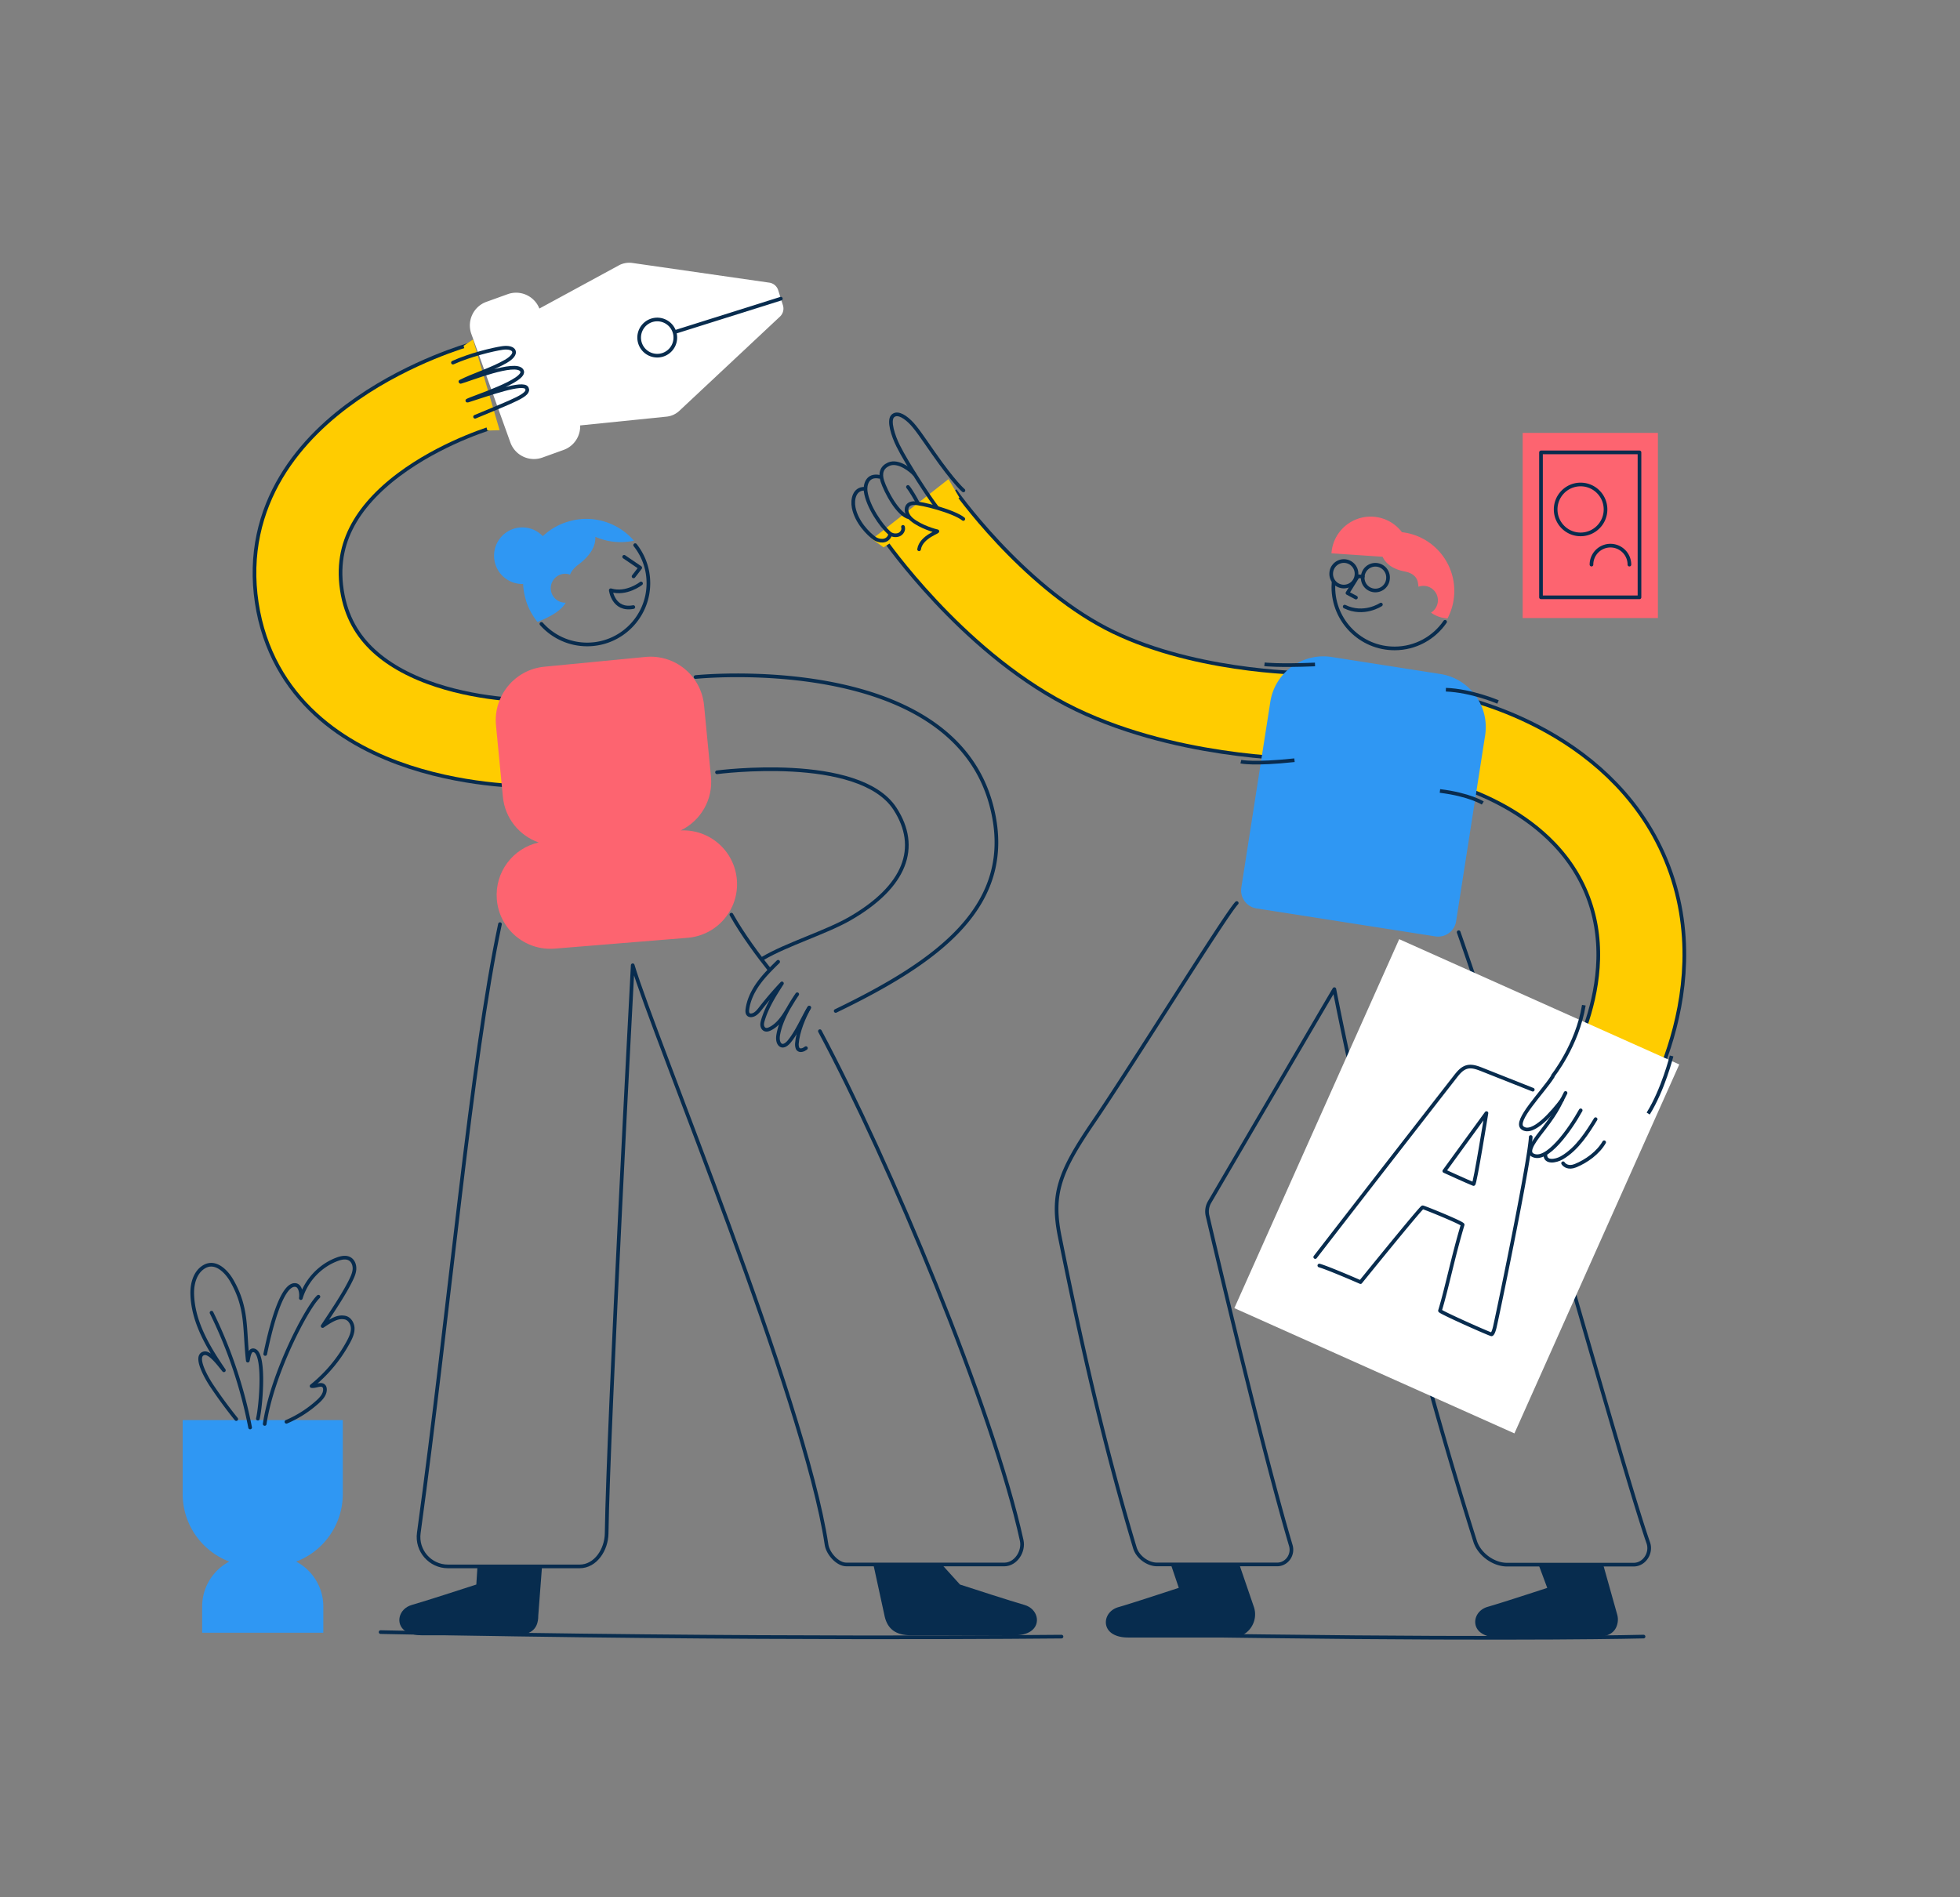 <svg width="627" height="607" fill="none" xmlns="http://www.w3.org/2000/svg"><rect width="100%" height="100%" fill="#808080" stroke="none"/><path d="M512.902 500.758h-20.649l2.709 7.28c-4.438 1.445-14.534 4.758-19.067 6.061-4.221 1.214-5.378 6.116-2.014 8.396 1.407.954 3.292 1.425 5.119 1.418l30.812-.11c4.283-.016 7.11-1.149 7.683-4.777a5.864 5.864 0 0 0-.167-2.495l-4.426-15.773ZM396.583 500.9h-21.896l2.405 7.12c-4.438 1.446-14.824 4.887-19.356 6.19-4.221 1.213-5.378 6.114-2.014 8.395 1.407.954 3.292 1.315 5.119 1.309h33.288l.144-.002c5.021-.061 8.462-5.108 6.816-9.856l-4.506-13.156Z" fill="#072C4E"/><path d="M466.626 298.256s14.716 41.946 27.972 85.016c5.939 19.295 26.428 92.41 32.691 110.369 1.124 3.222-1.266 6.957-4.676 6.957H482.05c-4.294 0-8.862-3.358-10.156-7.457-28.535-90.441-45.036-176.667-45.036-176.667 0-.1-33.143 56.545-39.916 68.121a5.95 5.95 0 0 0-.659 4.368c2.997 12.809 17.757 75.471 26.645 105.51.873 2.952-1.26 6.036-4.337 6.06h-38.434c-3.04 0-6.235-2.389-7.109-5.304-10.38-34.579-17.768-68.424-24.038-99.586-2.738-13.6-.099-20.719 10.784-36.661 12.408-18.177 42.466-66.685 45.836-70.058" stroke="#082C4E" stroke-width="1.171" stroke-linecap="round" stroke-linejoin="round"/><path d="M173.396 501.105h-20.648l-.375 5.858c-4.438 1.445-16.12 5.233-20.653 6.536-4.22 1.213-5.377 6.115-2.013 8.396 1.406.953 3.426 1.314 5.253 1.308h29.44c4.831-.018 7.808-1.458 7.791-6.294l1.205-15.804ZM279.394 500.544h21.896l5.804 6.418c4.438 1.446 16.12 5.234 20.652 6.537 4.221 1.213 5.377 6.115 2.013 8.396-1.406.953-3.292 1.313-5.119 1.307h-33.288c-4.83-.018-7.393-2.056-8.321-5.928l-3.637-16.73Z" fill="#072C4E"/><path d="M262.283 329.913c22.241 41.58 55.328 120.772 64.554 162.938.773 3.535-1.884 7.641-5.498 7.695H270.8c-2.862.043-5.967-3.503-6.391-6.337-7.076-47.222-55.038-161.991-62.003-185.382 0 0-7.822 146.21-8.343 181.806-.075 5.155-3.514 10.533-8.665 10.533h-42.089c-5.714 0-10.113-5.046-9.336-10.713 9.852-71.837 16.687-151.204 25.971-194.783M233.973 292.634c3.595 6.41 8.847 13.442 12.133 17.543M121.747 522.182c118.428 2.531 217.825 1.445 217.825 1.445M359.456 522.829c16.723.357 30.493.497 44.514.674 85.271 1.078 121.803.113 121.803.113" stroke="#082C4E" stroke-width="1.171" stroke-linecap="round" stroke-linejoin="round"/><path d="M294.199 164.768s22.6 32.434 53.16 48.391c29.887 15.6 68.327 15.931 70.005 15.937" stroke="#092C4E" stroke-width="28.701" stroke-linejoin="round"/><path d="M294.199 164.768s22.6 32.434 53.16 48.391c29.887 15.6 68.327 15.931 70.005 15.937" stroke="#FC0" stroke-width="26.358"/><path d="m303.421 153.292-24.43 19.168 3.667 2.669 24.261-15.927-3.498-5.91Z" fill="#FC0"/><path d="M290.94 165.571c-3.673-.797-7.564-8.28-8.65-11.571-.837-2.533-.253-4.469 1.989-5.474 3.229-1.448 7.518 2.332 8.169 3.136" stroke="#082C4E" stroke-width="1.171" stroke-linecap="round" stroke-linejoin="round"/><path d="M290.447 155.797c.778.874 2.658 4.063 3.141 5.128M281.345 152.549c-3.994-.831-4.678 2.728-4.421 4.638.655 4.875 4.991 11.092 7.585 13.37.793.695 2.008.889 2.996.524.988-.364 1.697-1.515 1.354-2.511" stroke="#082C4E" stroke-width="1.171" stroke-linecap="round" stroke-linejoin="round"/><path d="M276.563 156.379c-3.207-.084-3.997 3.346-3.471 6.029.904 4.614 4.589 8.359 6.759 9.9 1.052.746 3.948 1.459 4.887-1.148M308.196 156.914s-2.852-2.286-9.672-12.058c-3.572-5.117-5.536-8.118-7.408-9.924-2.327-2.244-4.426-3.018-5.591-1.741-1.313 1.44.121 6.112 1.78 9.447 2.929 5.886 10.28 17.014 12.301 19.581" stroke="#082C4E" stroke-width="1.171" stroke-linecap="round" stroke-linejoin="round"/><path d="M308.161 166.043c-3.08-2.466-13.439-5.152-15.853-5.076-3.025.095-2.903 3.334-.664 5.226 2.8 2.368 7.695 3.727 8.105 3.746 1.106.053-5.106 1.672-5.736 5.803" stroke="#082C4E" stroke-width="1.171" stroke-linecap="round" stroke-linejoin="round"/><path d="M510.074 353.674s25.331-36.55 10.111-73.255c-14.889-35.929-57.091-44.221-58.89-44.565" stroke="#092C4E" stroke-width="28.701" stroke-linejoin="round"/><path d="M510.074 353.674s25.331-36.55 10.111-73.255c-14.889-35.929-57.091-44.221-58.89-44.565" stroke="#FC0" stroke-width="26.358"/><path d="m459.15 299.592-57.188-8.942a5.84 5.84 0 0 1-4.864-6.672l9.272-59.42c1.466-9.393 10.26-15.818 19.643-14.351l34.739 5.432c9.384 1.467 15.802 10.272 14.337 19.665l-9.274 59.419a5.834 5.834 0 0 1-6.665 4.869Z" fill="#2F97F3"/><path d="m484.459 458.607-89.595-40.079 52.738-118.045 89.595 40.078-52.738 118.046Z" fill="#fff"/><path d="M420.742 402.185a21311.683 21311.683 0 0 1 44.779-57.685c1.005-1.29 2.117-2.654 3.691-3.097 1.616-.456 3.318.174 4.878.793l16.241 6.444M422.055 404.899c3.134.913 13.169 5.303 13.169 5.303s19.28-23.811 19.872-23.924c.321-.06 12.954 5.085 12.803 5.586-3.04 10.1-5.109 20.513-7.251 27.475-.125.409 16.236 7.694 16.516 7.573.504-.217.927-1.888 1.046-2.424 2.068-9.327 11.169-53.633 11.466-60.71" stroke="#082C4E" stroke-width="1.171" stroke-linecap="round" stroke-linejoin="round"/><path d="M462.029 374.674s7.362 3.377 9.357 4.153c.434.169 4.13-22.701 4.13-22.701l-13.487 18.548ZM496.677 344.485c-3.18 4.994-12.412 14.199-9.661 16.367 3.278 2.583 9.852-5.136 12.743-9.037M494.361 369.449c-.077 2.651 3.34 2.086 5.232 1.002 4.986-2.857 8.403-8.399 10.841-12.379" stroke="#082C4E" stroke-width="1.171" stroke-linecap="round" stroke-linejoin="round"/><path d="M500.821 349.687c-1.845 3.415-2.276 5.322-6.799 11.194-2.436 3.161-6 7.39-3.777 8.659 4.486 2.56 12.006-8.151 15.417-14.297M500.028 372.173c.418.694 1.759 1.668 3.926.792 3.588-1.449 7.283-4.142 9.211-7.499" stroke="#082C4E" stroke-width="1.171" stroke-linecap="round" stroke-linejoin="round"/><path d="M496.631 344.343s7.961-9.92 10.035-22.732M534.737 337.847s-2.736 10.857-7.485 18.428M396.953 243.691s3.985.952 17.153-.464M404.505 212.54s4.299.547 16.162.054M474.338 256.925s-4.191-2.683-13.705-3.863M479.216 224.599s-8.491-3.641-16.683-3.932" stroke="#092C4E" stroke-width="1.171"/><path d="M441.748 193.427s-5.451 3.677-11.585.656M434.205 184.656l-3.158 5.083 2.72 1.454" stroke="#082C4E" stroke-width="1.171" stroke-linecap="round" stroke-linejoin="round"/><path d="M433.936 183.883a4.05 4.05 0 0 1-4.311 3.772 4.05 4.05 0 0 1-3.768-4.315 4.049 4.049 0 1 1 8.079.543ZM444.024 185.018a4.05 4.05 0 1 1-8.078-.542 4.05 4.05 0 0 1 4.309-3.773 4.052 4.052 0 0 1 3.769 4.315Z" stroke="#082C4E" stroke-width="1.171" stroke-linecap="round" stroke-linejoin="round"/><path d="m434.225 184.36 1.721.116-1.721-.116Z" fill="#2F97F3"/><path d="m434.225 184.36 1.721.116" stroke="#082C4E" stroke-width="1.171" stroke-linecap="round" stroke-linejoin="round"/><path d="M448.474 170.272c-2.122-2.795-5.386-4.697-9.16-4.95-6.926-.465-12.917 4.778-13.381 11.711l16.338 1.096c1.528 3.125 4.575 4.219 7.155 4.728 2.659.524 3.86 1.891 4.163 3.545.077.419.13.865.181 1.327a4.599 4.599 0 0 1 1.898-.274 4.622 4.622 0 0 1 2.1 8.556 10.173 10.173 0 0 0 5.286 1.859 18.845 18.845 0 0 0 2.13-7.546c.679-10.127-6.738-18.922-16.71-20.052Z" fill="#FD6470"/><path d="M462.278 198.94c-3.53 5.144-9.449 8.518-16.154 8.518-10.815 0-19.583-8.777-19.583-19.604 0-.514.019-1.023.058-1.529M199.664 178.147l5.144 3.5-2.131 2.771M205.069 186.676s-4.617 3.673-9.683 2.169c0 0 .813 6.611 7.211 5.384" stroke="#082C4E" stroke-width="1.171" stroke-linecap="round" stroke-linejoin="round"/><path d="M203.192 174.415a19.532 19.532 0 0 1 4.23 12.206c-.02 10.827-8.804 19.588-19.619 19.568-5.809-.011-11.021-2.551-14.6-6.578" stroke="#082C4E" stroke-width="1.171" stroke-linecap="round" stroke-linejoin="round"/><path d="M202.789 172.989a20.193 20.193 0 0 0-16.847-6.917c-.012 0-1.604.157-2.67.41-1.537.366-2.862.803-3.849 1.237a20.49 20.49 0 0 0-5.789 3.828 9.085 9.085 0 0 0-1.136-1.018 9.04 9.04 0 0 0-12.658 1.862c-2.982 4.013-2.15 9.686 1.859 12.671a8.988 8.988 0 0 0 5.648 1.779c.06 1.504.292 3.02.708 4.522 1.064 4.389 3.889 7.614 3.889 7.614 5.422-2.154 7.902-4.188 9.026-6.154a4.623 4.623 0 0 1-4.769-4.94 4.621 4.621 0 0 1 4.926-4.296c.429.03.837.121 1.224.258.431-1.053 1.219-2.11 2.647-3.179 4.321-3.231 5.596-6.378 5.445-8.918a20.107 20.107 0 0 0 12.346 1.241ZM58.434 477.973c0 9.891 6.196 18.329 14.912 21.65-5.159 2.723-8.677 8.142-8.677 14.386v8.37h38.757v-8.37c0-6.244-3.519-11.663-8.678-14.386 8.717-3.321 14.912-11.759 14.912-21.65v-23.62H58.434v23.62Z" fill="#2F97F3"/><path d="M67.667 419.985a146.332 146.332 0 0 1 12.345 36.734M84.677 455.581c2.415-16.249 13.593-37.391 17.187-40.708" stroke="#082C4E" stroke-width="1.171" stroke-linecap="round" stroke-linejoin="round"/><path d="M75.573 454.028a151.547 151.547 0 0 1-7.906-10.769c-1.629-2.438-5.626-9.438-2.432-10.259 1.88-.483 4.613 3.238 6.386 5.42-5.062-7.395-9.925-15.527-10.123-24.49-.073-3.335.955-6.982 3.837-8.655 3.615-2.098 7.097 1.501 8.782 4.424 5.14 8.92 3.988 15.406 5.15 25.634.257-.822.411-3.312 1.674-3.319 4.083-.023 2.501 18.029 1.545 21.88M84.846 433.203c1.382-6.748 4.979-22.292 9.54-22.078 1.974.093 2.023 3.315 1.852 4.197 1.685-5.65 6.139-10.402 11.667-12.442 1.311-.484 2.857-.8 4.044-.064 1.073.666 1.532 2.041 1.442 3.3-.091 1.259-.637 2.434-1.192 3.568-2.21 4.508-6.211 10.394-8.986 14.579 3.595-2.475 5.155-3.029 7.049-2.719 1.521.25 2.523 1.868 2.57 3.411.048 1.543-.634 3.008-1.367 4.367a46.45 46.45 0 0 1-11.793 14.147c1.383.204 3.133-1.018 3.991.087.217.28.289.649.292 1.004.011 1.577-1.166 2.887-2.335 3.942a36.219 36.219 0 0 1-9.99 6.397" stroke="#082C4E" stroke-width="1.171" stroke-linecap="round" stroke-linejoin="round"/><path d="M487.103 138.5h43.255v59.238h-43.255V138.5Z" fill="#FD6470"/><path d="M492.963 144.736h31.506v46.376h-31.506v-46.376Z" stroke="#082C4E" stroke-width="1.171" stroke-linecap="round" stroke-linejoin="round"/><path d="M513.605 162.992c0 4.41-3.572 7.984-7.977 7.984s-7.976-3.574-7.976-7.984c0-4.409 3.571-7.984 7.976-7.984 4.405 0 7.977 3.575 7.977 7.984ZM509.111 180.647a6.069 6.069 0 0 1 6.066-6.072 6.069 6.069 0 0 1 6.067 6.072M267.337 323.447c32.375-15.643 58.377-33.762 49.744-65.939-13.234-49.328-94.565-40.893-94.565-40.893" stroke="#082C4E" stroke-width="1.171" stroke-linecap="round" stroke-linejoin="round"/><path d="M229.369 247.09s45.495-6.017 56.956 11.695c7.939 12.27 3.415 24.812-14.38 35.086-7.702 4.448-20.111 8.174-27.862 12.736M258.884 322.351c-1.706 3.015-3.683 7.711-3.96 11.555-.037.529.037 1.368.396 1.757.626.68 1.763.246 2.493-.32" stroke="#082C4E" stroke-width="1.171" stroke-linecap="round" stroke-linejoin="round"/><path d="M248.921 307.711c-2.198 2.16-4.409 4.333-6.22 6.829-1.811 2.494-3.22 5.351-3.616 8.409-.081.623-.064 1.373.456 1.725.275.186.633.207.961.153 1.2-.2 2.046-1.247 2.792-2.208a108.904 108.904 0 0 1 6.846-7.988c-2.387 3.728-4.805 7.517-6.072 11.759-.164.548-.31 1.119-.237 1.687.073.568.41 1.136.95 1.323.503.175 1.057-.007 1.537-.238 2.179-1.046 3.732-3.052 5.012-5.105 1.278-2.052 2.779-4.686 3.706-5.951-2.242 3.234-5.308 8.321-6.094 13.044-.252 1.51.051 2.784.87 3.262 1.012.589 2.198-.649 2.543-1.056 2.589-3.037 4.612-7.913 6.444-10.865" stroke="#082C4E" stroke-width="1.171" stroke-linecap="round" stroke-linejoin="round"/><path d="M154.095 123.441S88.37 142.002 95.75 190.812c7.239 47.852 73.011 47.103 75.573 47.056" stroke="#092C4E" stroke-width="28.701" stroke-linejoin="round"/><path d="M154.095 123.441S88.37 142.002 95.75 190.812c7.239 47.852 73.011 47.103 75.573 47.056" stroke="#FC0" stroke-width="26.358"/><path d="m250.46 97.68-1.517-4.83a3.5 3.5 0 0 0-2.841-2.417l-43.759-6.294a7.2 7.2 0 0 0-4.146.64l-25.651 13.94c-1.586-4.009-6.072-6.065-10.156-4.594l-6.778 2.442c-4.166 1.5-6.327 6.095-4.829 10.263l12.484 34.73a8.012 8.012 0 0 0 10.255 4.831l6.778-2.442c3.364-1.212 5.418-4.442 5.296-7.836l27.75-2.823a6.976 6.976 0 0 0 3.96-1.838l32.206-30.163a3.505 3.505 0 0 0 .948-3.61Z" fill="#fff"/><path d="m249.79 95.56-34.025 10.711M204.731 109.745a5.792 5.792 0 0 1 3.783-7.26 5.783 5.783 0 0 1 7.253 3.785 5.792 5.792 0 0 1-3.782 7.261 5.785 5.785 0 0 1-7.254-3.786Z" stroke="#082C4E" stroke-width="1.171" stroke-linecap="round" stroke-linejoin="round"/><path d="m148.307 110.629 7.612 27.124 3.903-.125-8.491-29.011-3.024 2.012Z" fill="#FC0"/><path d="M147.277 122.093c3.988-2.058 9.992-3.853 14.523-6.472 4.373-2.528 2.907-4.861-1.114-4.279-3.006.436-10.35 2.21-15.794 4.679M149.494 128.175c1.32-.85 19.407-6.483 17.43-9.644-1.972-3.152-17.059 3.013-19.559 3.643M151.973 133.342c12.339-5.181 17.706-6.97 16.556-9.164-1.132-2.159-12.056 1.845-18.867 3.989" stroke="#082C4E" stroke-width="1.171" stroke-linecap="round" stroke-linejoin="round"/><path d="M235.725 281.487c-.755-9.29-8.747-16.249-17.98-15.791 6.329-3.033 10.405-9.789 9.691-17.186l-2.205-22.845c-.913-9.463-9.316-16.394-18.77-15.479l-32.33 3.127c-9.453.914-16.376 9.326-15.462 18.788l2.204 22.845c.666 6.905 5.323 12.457 11.464 14.601-8.259 1.829-14.111 9.521-13.406 18.197.77 9.476 9.068 16.531 18.534 15.76l42.516-3.463c9.466-.772 16.515-9.079 15.744-18.554Z" fill="#FD6470"/></svg>